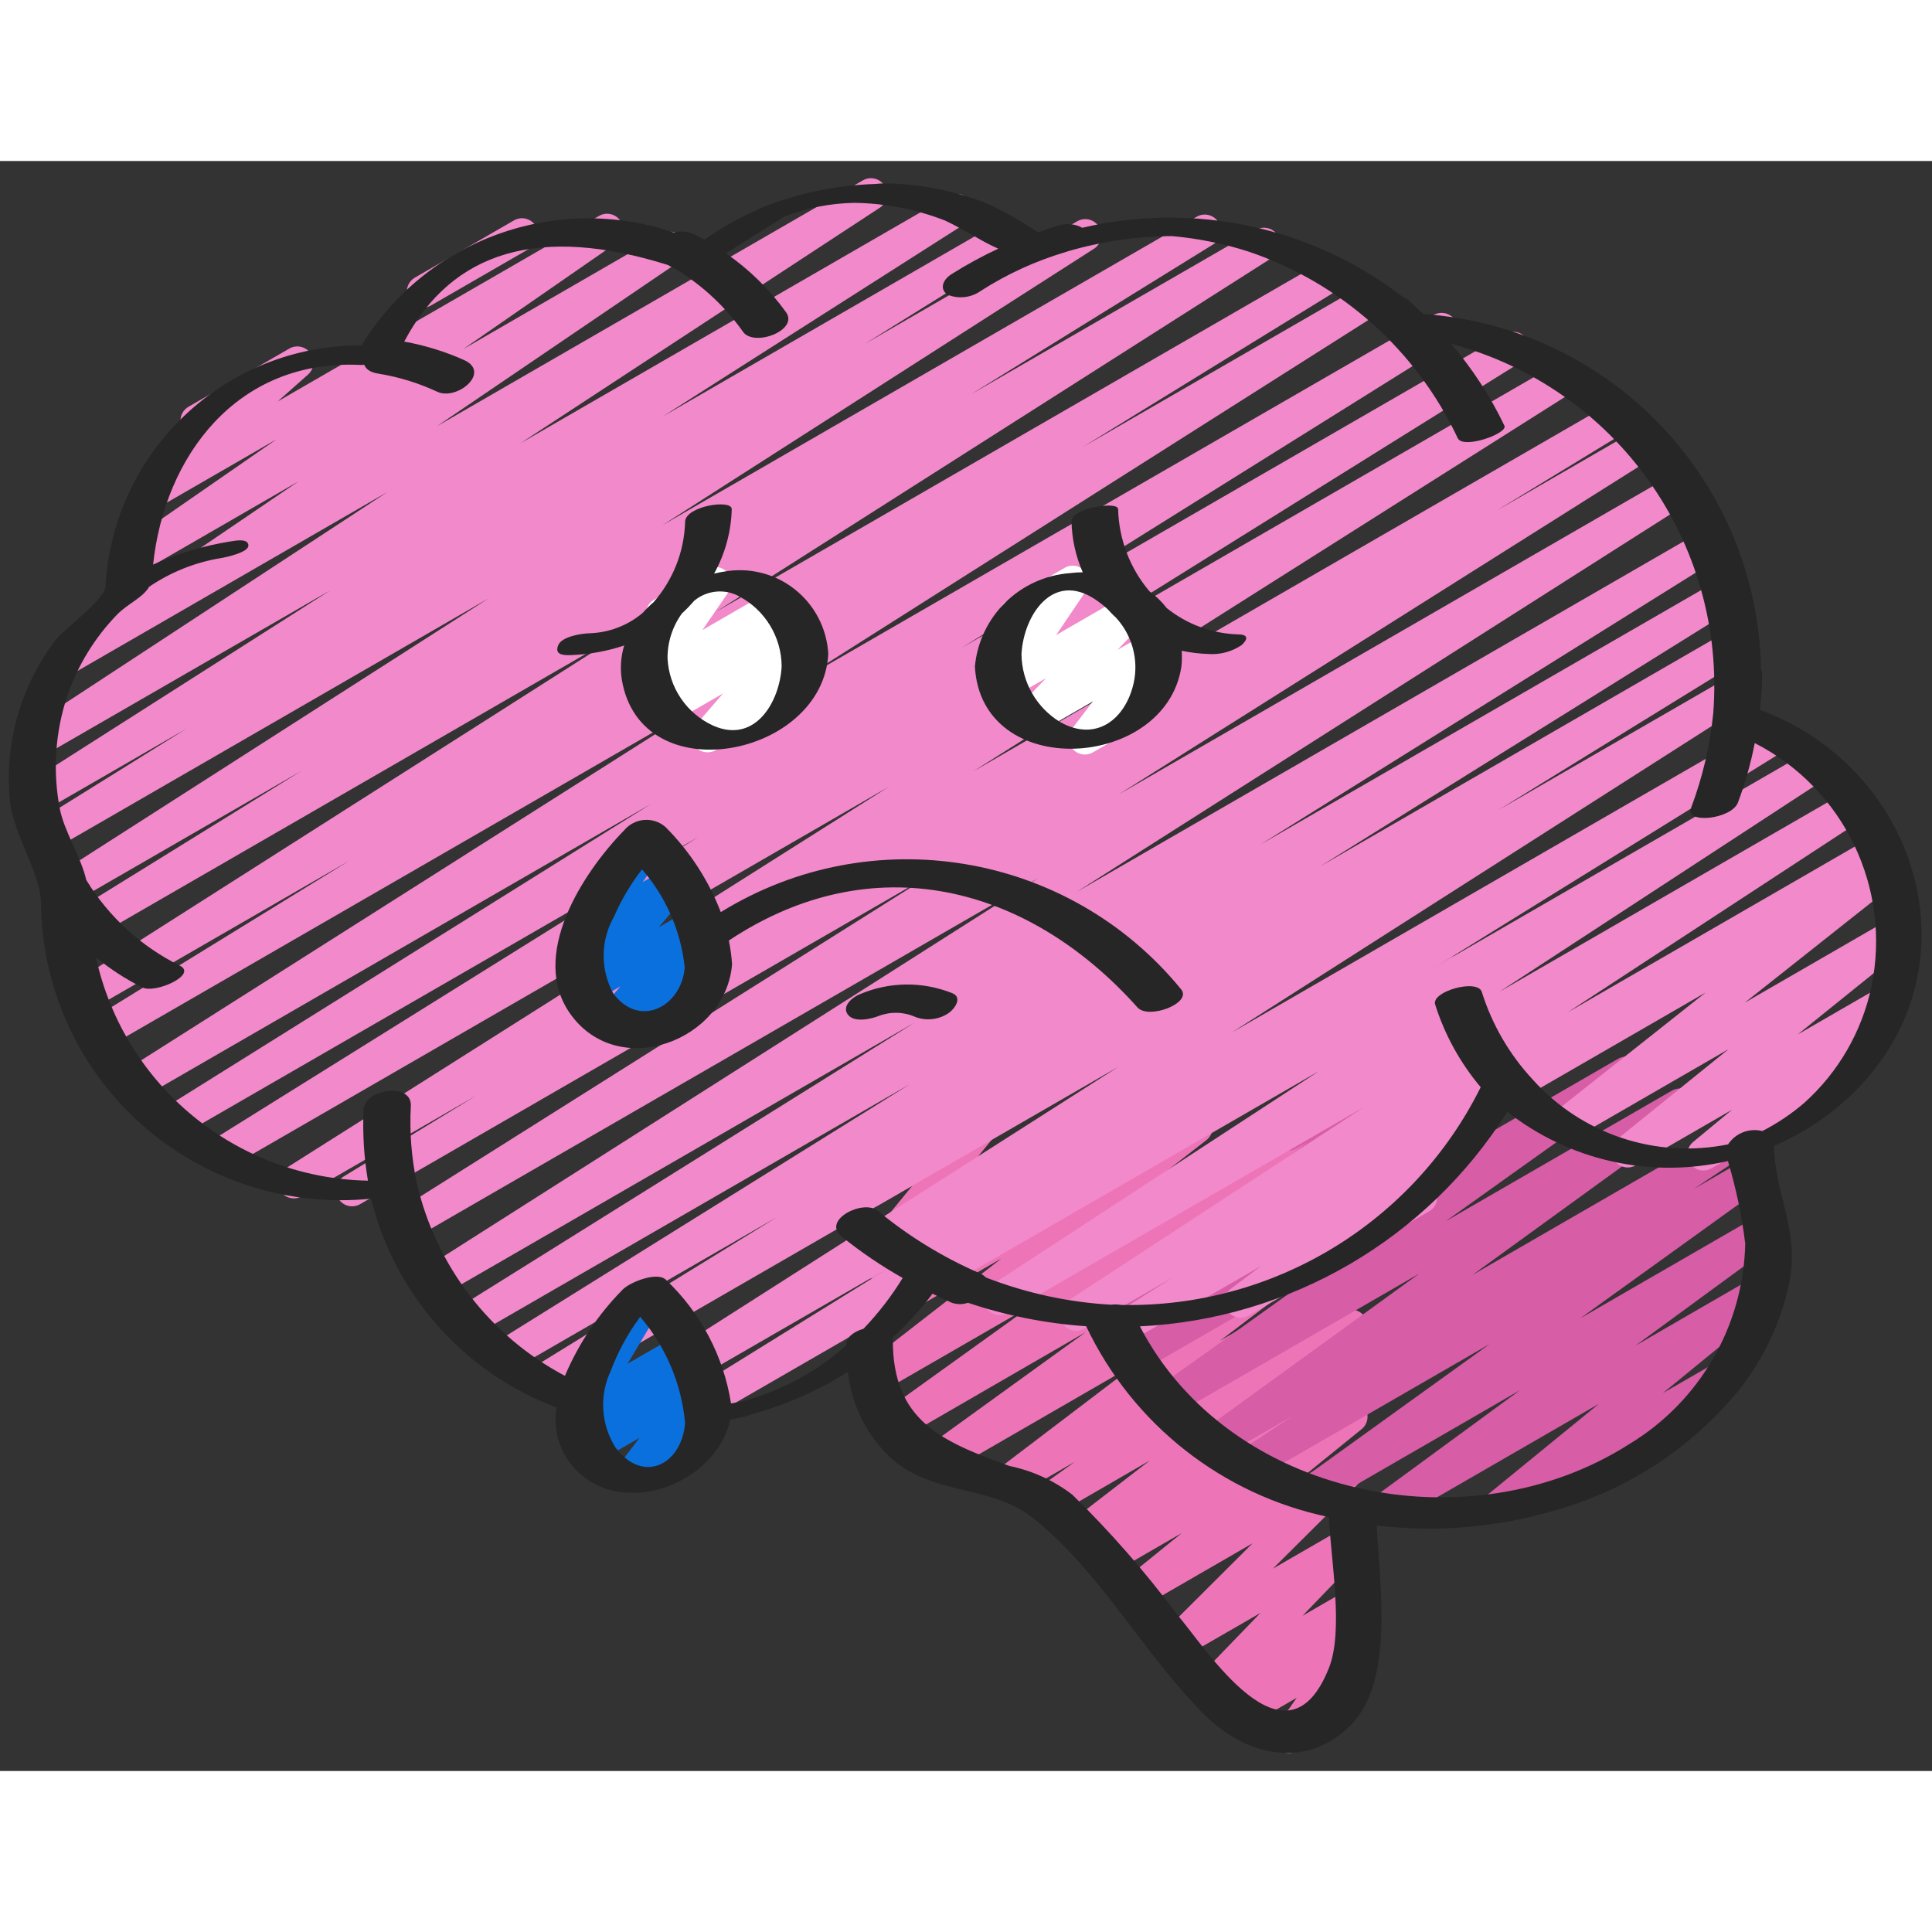 <svg height="512" viewBox="0 0 60 50" width="512" xmlns="http://www.w3.org/2000/svg"><rect x="0" y="0" width="60" height="50" fill="#333333" stroke="none"/><g id="010---Sad-Brain" fill="none"><path id="Path" d="m40.028 49.445c-.186-0-.357-.104-.443-.269-.086-.165-.073-.364.033-.517l.653-.932-1.649.951c-.221.132-.506.075-.659-.132-.153-.207-.124-.496.067-.668l.415-.389-.571.33c-.216.123-.489.069-.642-.127-.153-.196-.139-.474.033-.653l1.879-1.947-2.428 1.4c-.217.121-.49.064-.641-.134s-.133-.476.041-.653l2.784-2.776-3.525 2.035c-.226.129-.513.064-.661-.15-.148-.214-.106-.506.096-.671l1.894-1.534-2.251 1.3c-.23.13-.521.059-.665-.162s-.092-.516.12-.674l.266-.194-.412.237c-.228.131-.518.063-.664-.155-.146-.218-.098-.513.109-.674l2.5-1.929-2.907 1.682c-.231.13-.523.058-.666-.164-.144-.223-.089-.518.125-.675l1.127-.807-1.829 1.055c-.229.133-.521.065-.668-.155-.147-.22-.096-.516.115-.676l4.38-3.331-6.122 3.535c-.23.132-.524.061-.668-.162-.144-.223-.089-.52.125-.676l5-3.614-5.719 3.308c-.231.13-.523.058-.666-.164-.144-.223-.089-.518.125-.675l4.641-3.334-4.7 2.711c-.227.127-.513.058-.658-.158-.145-.216-.101-.507.102-.669l4.256-3.306-3.82 2.206c-.226.128-.512.061-.659-.153-.147-.214-.105-.505.096-.669l2.21-1.779-1.647.951c-.209.119-.473.072-.628-.111-.156-.183-.159-.451-.008-.638l1.689-2.066-1.053.608c-.174.1-.391.086-.551-.035-.16-.121-.232-.326-.183-.521l.28-1.1c-.096-.042-.176-.115-.228-.206-.138-.239-.056-.544.182-.682l.5-.289c.174-.1.391-.087.551.034.16.121.233.326.184.521l-.209.822 2.4-1.383c.209-.12.474-.074.63.11s.159.452.007.639l-1.69 2.065 4.889-2.822c.226-.13.514-.065.662.15.148.215.105.507-.098.672l-2.211 1.78 4.516-2.608c.227-.129.516-.061.662.155.146.217.1.509-.105.672l-4.257 3.304 7.172-4.14c.231-.13.523-.058.666.164.144.223.089.518-.125.675l-4.646 3.332 5.442-3.141c.23-.132.524-.061.668.162.144.223.089.52-.125.676l-5 3.612 4.46-2.574c.228-.13.518-.061.664.158.145.219.097.513-.112.673l-4.385 3.332 3.831-2.211c.231-.13.523-.058.666.164.144.223.089.518-.125.675l-1.128.807.587-.338c.228-.128.516-.059.661.158.145.217.099.51-.107.671l-2.505 1.935 1.951-1.126c.23-.13.521-.059.665.162s.092.516-.12.674l-.413.3c.227-.055.463.055.566.265.104.21.048.464-.134.61l-1.893 1.533 1.329-.768c.217-.122.492-.066.643.133.151.198.133.478-.043.655l-2.79 2.778 2.188-1.263c.216-.123.489-.069.642.127.153.196.139.474-.033.653l-1.878 1.947 1.269-.733c.221-.13.504-.072.656.134s.124.494-.065.666l-.471.441c.181-.049.374.007.5.145.158.172.176.432.042.624l-.741 1.061c.226.001.423.153.481.37.058.218-.036.448-.231.562l-1.615.932c-.075.042-.161.064-.247.063z" fill="#ed75b7"/><path id="Path" d="m43.062 42.326c-.214-.002-.403-.141-.47-.344-.067-.204.004-.427.175-.556l4.433-3.249-6.2 3.581c-.23.129-.521.057-.664-.165-.143-.222-.09-.516.122-.673l5.8-4.176-7.258 4.187c-.234.136-.534.061-.676-.169s-.076-.532.15-.681l1.678-1.111-2.262 1.3c-.23.131-.522.06-.666-.162-.144-.222-.091-.518.122-.675l6.73-4.879-7.64 4.411c-.231.136-.528.065-.673-.16-.145-.225-.087-.525.132-.68l5.885-4.2-6.38 3.682c-.23.126-.518.053-.661-.167-.142-.22-.09-.513.12-.671l5.411-3.869-4.81 2.777c-.228.131-.518.063-.664-.155-.146-.218-.098-.513.109-.674l5.713-4.382-.349.2c-.219.13-.5.075-.654-.128s-.131-.488.054-.664l4.231-4.074c-.049-.214.048-.435.238-.545l.867-.5c.219-.132.502-.077.657.127s.13.491-.057.666l-2.305 2.212 3.427-1.978c.228-.128.516-.059.661.158.145.217.099.51-.107.671l-5.71 4.38 7.058-4.074c.231-.13.523-.058.666.164.144.223.089.518-.125.675l-5.4 3.867 6.481-3.741c.231-.136.528-.065.673.16.145.225.087.525-.132.68l-5.888 4.2 7.014-4.049c.231-.136.528-.066.673.158s.089.524-.129.68l-6.732 4.882 8.015-4.627c.233-.129.526-.052.667.174.14.226.078.523-.141.675l-1.671 1.109 1.738-1c.23-.129.521-.057.664.165.143.222.09.516-.122.673l-5.8 4.177 5.6-3.232c.23-.13.521-.059.665.162s.092.516-.12.674l-4.433 3.246 3.7-2.138c.225-.129.512-.064.659.15.147.214.107.505-.093.67l-3.415 2.792 1.564-.9c.239-.136.543-.053.68.185.137.238.057.542-.18.681l-6.907 3.982c-.225.128-.511.063-.658-.15-.147-.213-.108-.503.091-.669l3.418-2.792-6.339 3.66c-.076.044-.162.066-.25.066z" fill="#d75da6"/><path id="Path" d="m52.9 31.351c-.211 0-.399-.132-.471-.33s-.011-.42.151-.555l1.208-1-2.991 1.726c-.226.127-.511.061-.658-.152-.147-.213-.106-.504.094-.669l3.45-2.789-4.917 2.839c-.227.129-.514.063-.661-.153-.147-.216-.103-.508.1-.671l4.766-3.774-5.819 3.36c-.239.136-.543.053-.68-.185-.137-.238-.057-.542.18-.681l11.739-6.778c.227-.13.515-.063.662.153.147.216.102.509-.102.672l-4.768 3.776 4.536-2.619c.226-.127.511-.061.658.152.147.213.106.504-.094.669l-3.453 2.784 2.541-1.467c.225-.13.512-.066.66.148s.109.505-.091.67l-1.461 1.214c.183.004.353.097.455.25.138.239.056.545-.183.683l-4.6 2.659c-.076.044-.163.068-.251.068z" fill="#f289ca"/><path id="Path" d="m35.359 36.434c-.223-0-.418-.148-.48-.362-.062-.214.026-.443.214-.561l1.324-.835-2.765 1.595c-.233.124-.522.045-.661-.179s-.078-.518.138-.671l9.221-6.033-11.056 6.383c-.235.136-.535.061-.677-.171-.142-.231-.073-.534.154-.681l10.193-6.656-11.616 6.706c-.155.099-.352.104-.512.015-.16-.09-.259-.26-.256-.443s.105-.351.268-.436l27.381-15.81c.235-.145.543-.071.688.164s.071.543-.164.688l-10.188 6.654 10.819-6.246c.234-.129.527-.051.667.176.14.227.076.524-.144.675l-9.222 6.034 9.476-5.471c.236-.143.544-.067.686.17s.067.544-.17.686l-12.251 7.723c.125.218.068.495-.133.647l-2.008 1.514c.119.037.22.118.282.227.138.239.056.544-.182.682l-5.607 3.237c-.229.132-.521.063-.667-.158-.146-.221-.094-.517.117-.675l.945-.712-3.565 2.057c-.076.044-.162.068-.25.068z" fill="#f289ca"/><path id="Path" d="m13.135 4.554c-.226-0-.424-.152-.483-.371-.059-.219.037-.449.233-.562l3.079-1.778c.239-.136.543-.053.68.185.137.238.057.542-.18.681l-3.079 1.778c-.076.044-.162.067-.25.067z" fill="#f289ca"/><path id="Path" d="m21.191 39.443c-.223-.001-.418-.149-.479-.363-.061-.214.027-.443.216-.561l6.851-4.248-8.492 4.9c-.235.135-.535.057-.676-.175-.141-.232-.071-.534.158-.68l15.962-10.185-17.674 10.2c-.236.133-.535.054-.675-.179-.139-.233-.067-.534.162-.679l7.584-4.673-8.258 4.768c-.236.136-.538.058-.678-.176-.14-.234-.068-.537.163-.681l12.909-8.045-13.555 7.825c-.235.127-.529.047-.667-.182-.138-.229-.071-.526.152-.674l14.206-8.875-14.663 8.467c-.235.135-.535.057-.676-.175-.141-.232-.071-.534.158-.68l19.038-12.108-19.4 11.2c-.236.132-.533.053-.673-.178-.139-.231-.07-.531.157-.678l16.7-10.523-17.864 10.315c-.236.131-.534.05-.672-.182s-.067-.532.161-.677l4.134-2.522-5.414 3.125c-.236.143-.544.067-.687-.169s-.067-.544.169-.687l18.726-11.849-20.553 11.866c-.236.136-.538.058-.678-.176-.14-.234-.068-.537.163-.681l15.151-9.448-16.111 9.3c-.236.13-.532.05-.67-.181-.138-.231-.069-.529.156-.676l15.161-9.473-15.83 9.142c-.234.127-.527.048-.666-.18-.138-.228-.073-.524.148-.674l18.185-11.535-18.715 10.804c-.236.128-.53.047-.668-.183-.137-.23-.069-.528.156-.675l8.02-4.936-8.052 4.649c-.236.143-.544.068-.687-.168s-.068-.544.168-.687l17.3-11.016-17.2 9.931c-.236.133-.535.054-.675-.179-.139-.233-.067-.534.162-.679l7.512-4.649-7.082 4.087c-.235.131-.532.053-.671-.177-.14-.23-.072-.529.152-.677l13.406-8.587-13.59 7.846c-.237.142-.544.065-.686-.172-.142-.237-.065-.544.171-.686l4.72-2.94-4.407 2.544c-.235.131-.532.053-.671-.177-.14-.23-.072-.529.152-.677l9.4-5.991-8.865 5.115c-.234.133-.532.057-.673-.173-.141-.229-.075-.529.149-.678l11.155-7.312-9.77 5.641c-.234.147-.543.076-.689-.158-.147-.234-.076-.543.157-.69l7.541-5.124-4.884 2.82c-.232.135-.53.063-.674-.164-.144-.227-.083-.527.139-.68l4.736-3.282-3.752 2.166c-.223.135-.512.075-.664-.137s-.116-.505.083-.673l1.662-1.47c-.104-.042-.19-.117-.245-.214-.138-.239-.056-.545.183-.683l3.132-1.808c.222-.127.504-.065.653.142.149.207.118.494-.072.665l-.942.835 9.961-5.751c.233-.148.542-.078.69.155s.078.542-.155.69l-4.735 3.281 6.193-3.576c.233-.138.534-.065.679.165.144.23.079.533-.148.682l-7.538 5.122 13.228-7.635c.234-.133.532-.057.673.173s.075.529-.149.678l-11.16 7.315 13.31-7.684c.234-.127.527-.048.666.18.138.228.073.524-.148.674l-9.4 5.993 10.464-6.041c.236-.13.532-.05.67.181.138.231.069.529-.156.676l-4.71 2.934 6.6-3.81c.235-.131.532-.053.671.177.14.23.072.529-.152.677l-13.408 8.589 16.587-9.577c.237-.142.544-.064.686.173.142.237.064.544-.173.686l-7.515 4.651 8.839-5.1c.236-.143.544-.068.687.168s.068.544-.168.687l-17.293 11.009 18.935-10.933c.153-.091.344-.094.5-.007.156.087.254.251.256.429.002.179-.091.345-.244.436l-8.032 4.944 8.7-5.022c.236-.143.544-.067.687.169s.067.544-.169.687l-18.196 11.539 19.863-11.467c.236-.136.538-.058.678.176.14.234.068.537-.163.681l-15.144 9.463 16.857-9.733c.236-.136.538-.058.678.176.14.234.068.537-.163.681l-15.164 9.455 16.328-9.427c.235-.129.53-.05.669.179.139.229.072.528-.152.676l-18.722 11.847 19.842-11.459c.154-.091.344-.094.5-.006s.253.251.256.43c.002.179-.091.345-.245.436l-4.1 2.5 4.469-2.581c.236-.143.544-.067.686.17s.067.544-.17.686l-16.711 10.534 17.209-9.935c.236-.143.544-.068.687.168.143.236.068.544-.168.687l-19.04 12.111 19.412-11.21c.237-.142.544-.065.686.172.142.237.065.544-.172.686l-14.209 8.875 14.244-8.223c.236-.136.538-.058.678.176.14.234.068.537-.163.681l-12.915 8.05 12.6-7.278c.237-.141.544-.064.685.173s.064.544-.173.685l-7.569 4.666 7.147-4.126c.235-.131.532-.053.671.177.14.23.072.529-.152.677l-15.953 10.185 16.664-9.621c.237-.142.544-.065.686.172.142.237.065.544-.172.686l-26.307 16.308c.015.192-.082.375-.249.471l-7.437 4.293c-.076.044-.162.067-.25.067z" fill="#f289ca"/><path id="Path" d="m21.969 18.363c-.196 0-.374-.114-.455-.292-.081-.178-.051-.388.077-.536l.865-1-1.6.923c-.22.12-.495.058-.642-.144-.148-.202-.123-.482.057-.656l.141-.128-.011.007c-.203.117-.459.079-.618-.093-.159-.172-.177-.431-.044-.624l.868-1.263c-.193.013-.378-.082-.478-.248-.067-.115-.085-.251-.051-.38.034-.128.118-.238.233-.304l1.649-.951c.203-.117.459-.079.618.093.159.172.177.431.044.624l-.808 1.175 2.172-1.254c.22-.12.495-.058.642.144.148.202.123.482-.057.656l-.141.129.11-.064c.212-.123.481-.075.637.114.156.189.152.463-.009.647l-.865.995.273-.158c.155-.091.346-.092.502-.002.156.089.251.255.251.435-0.0.179-.097.345-.253.434l-2.857 1.659c-.076.042-.163.064-.25.063z" fill="#fff"/><path id="Path" d="m33.692 18.433c-.189 0-.363-.107-.447-.276s-.066-.372.047-.524l.65-.851-1.764 1.018c-.215.124-.489.072-.643-.124-.154-.195-.14-.474.031-.654l.919-.961-1.056.609c-.202.116-.457.078-.616-.092-.159-.17-.179-.427-.049-.62l.936-1.388c-.244.096-.521-.013-.634-.25-.113-.237-.024-.52.204-.65l1.795-1.036c.202-.117.458-.079.617.091.159.171.179.429.048.622l-.93 1.374 2.209-1.275c.216-.125.49-.071.644.124.154.196.14.475-.033.655l-.919.961.907-.524c.207-.12.469-.078.627.102.158.18.167.446.021.635l-.765 1c.224.005.417.159.473.376s-.041.445-.235.557l-1.788 1.033c-.076.044-.161.068-.249.068z" fill="#fff"/><path id="Path" d="m19 27.193c-.196-0-.375-.116-.455-.295-.081-.179-.049-.389.081-.536l.645-.73-.811.469c-.211.122-.479.074-.634-.113-.156-.187-.154-.459.003-.644l.95-1.118-.322.186c-.204.117-.462.076-.62-.098s-.173-.435-.036-.626l1.289-1.8-.012-.021c-.138-.239-.056-.545.183-.683l.66-.381c.204-.117.462-.076.62.098s.173.435.036.626l-.62.867.821-.474c.211-.122.479-.074.634.113.156.187.154.459-.003.644l-.948 1.117.971-.561c.212-.123.483-.073.638.117.155.19.149.465-.014.648l-.646.73.306-.177c.239-.136.543-.053.68.185.137.238.057.542-.18.681l-2.966 1.712c-.076.043-.162.065-.25.064z" fill="#0970de"/><path id="Path" d="m19.574 41.355c-.189 0-.363-.107-.447-.276s-.066-.372.047-.524l.685-.9-1.316.76c-.216.125-.491.071-.644-.126s-.138-.476.035-.655l.518-.532-.131.075c-.197.114-.446.08-.606-.082-.16-.162-.19-.412-.073-.608l1.509-2.524c-.029-.03-.055-.064-.076-.1-.066-.115-.084-.252-.05-.38.035-.128.119-.237.234-.303l.662-.382c.197-.114.447-.08.607.082.16.162.19.412.072.608l-1.108 1.862 1.585-.915c.216-.125.491-.071.644.126s.138.476-.035.655l-.519.533.371-.214c.206-.119.468-.076.626.103.157.179.166.445.021.634l-.686.9.071-.041c.155-.099.352-.104.512-.015.16.09.259.26.256.443s-.105.351-.268.436l-2.246 1.3c-.077.042-.163.062-.25.059z" fill="#0970de"/><g fill="#262626"><path id="Path" d="m4.53 25.62c.307 0 1.638-.588.94-.588-.307 0-1.638.588-.94.588z"/><path id="Shape" d="m36.688 15.71c.02-.166.023-.333.01-.5.275.058.554.092.835.1.362.026.723-.071 1.024-.274.178-.161.238-.326-.09-.334-.814-.021-1.599-.308-2.234-.818-.153-.199-.334-.375-.537-.522-.605-.714-.948-1.614-.972-2.55-.007-.262-1.46-.035-1.448.388.014.542.132 1.076.349 1.573-.13 0-.259.009-.388.025-1.563.114-2.814 1.34-2.961 2.9.193 3.584 5.916 3.22 6.412.012zm-2.672-2.093c.134.09.262.191.381.3.083.089.164.178.255.259.505.543.713 1.299.558 2.024-.246 1.123-1.159 1.862-2.287 1.223-.739-.448-1.193-1.248-1.2-2.112.066-1.204.97-2.579 2.293-1.694z"/><path id="Shape" d="m22.735 24.947c-.016-.248-.05-.495-.1-.738 4.451-2.958 9.279-1.743 12.692 2.079.346.386 1.731-.142 1.344-.576-3.493-4.26-9.599-5.28-14.286-2.385-.383-.994-.97-1.896-1.723-2.649-.182-.156-.418-.233-.656-.214s-.46.132-.615.314c-1.3 1.329-2.974 3.915-1.669 5.724 1.498 2.075 4.821.817 5.013-1.555zm-3.664-1.483c.226-.523.518-1.015.868-1.464.746.855 1.209 1.921 1.326 3.05-.1 1.209-1.4 1.9-2.217.806-.41-.747-.401-1.653.023-2.392z"/><path id="Shape" d="m1.276 23.194c.064 2.591 1.205 5.038 3.149 6.752s4.514 2.541 7.092 2.281c.004.009.009.018.014.026.739 2.968 2.89 5.383 5.754 6.459-.122.714.109 1.443.62 1.957 1.521 1.518 4.373.352 4.773-1.588.063-.012.126-.016.188-.029.184-.035.364-.084.539-.149 1.034-.287 2.021-.725 2.927-1.3.105.97.536 1.875 1.222 2.568 1.328 1.315 3.147.894 4.513 1.964 2.075 1.624 3.474 4.269 5.352 6.13 1.277 1.264 3.162 1.723 4.556.283 1.3-1.349.89-4.211.779-6.171 1.813.214 3.65.067 5.406-.433 2.296-.615 4.341-1.936 5.846-3.776.759-.958 1.29-2.077 1.55-3.271.356-1.7-.434-2.736-.461-4.31.825-.353 1.586-.842 2.251-1.445 4.211-3.838 2.355-10.246-2.69-12.095.04-.373.066-.749.071-1.13-.003-.042-.015-.083-.036-.12-.1-5.841-4.649-10.636-10.477-11.044-.04-.036-.082-.067-.123-.1-.137-.127-.265-.262-.408-.383-.032-.021-.068-.034-.106-.04-2.827-2.183-6.488-2.975-9.965-2.156-.221-.122-.481-.148-.722-.074-.221.065-.436.14-.652.216-.495-.334-1.015-.63-1.556-.884-.019-.005-.038-.008-.058-.011-.014-.007-.011-.017-.029-.024-.997-.388-2.056-.591-3.126-.6-.095-0-.189.005-.283.016-1.177.037-2.34.274-3.438.7-.094.035-.186.077-.274.124-.563.248-1.099.551-1.6.907-.1-.055-.205-.115-.31-.166-.2-.091-.425-.111-.638-.058-3.656-1.243-7.685.214-9.7 3.507-4.211-.02-7.703 3.258-7.947 7.462.02.41-1.3 1.355-1.539 1.669-1.092 1.423-1.605 3.207-1.434 4.992.11 1.11 1.021 2.331.97 3.344zm17.831 16.748c-.447-.716-.499-1.61-.138-2.373.225-.598.532-1.161.913-1.674.796.928 1.283 2.082 1.394 3.3-.106 1.305-1.322 1.905-2.169.747zm22.164 6.858c-1.343 3.385-3.855-.675-4.72-1.665-.985-1.322-2.072-2.566-3.251-3.718-.574-.439-1.239-.743-1.947-.889-2.126-.766-3.626-1.409-3.626-3.91 0-.026-.015-.042-.019-.065.46-.418.879-.879 1.252-1.376.2.1.4.194.6.282.162.056.338.056.5 0 1.188.398 2.422.643 3.672.729 1.446 3.047 4.236 5.241 7.539 5.927.065 1.385.459 3.53 0 4.685zm12.929-13.176c-.056 2.554-1.414 4.902-3.6 6.223-4.994 3.193-12.442 1.653-15.2-3.656 4.664-.223 8.925-2.712 11.411-6.664 1.935 1.52 4.453 2.083 6.851 1.53.252.839.432 1.698.538 2.567zm-52.108-17.019c.321-.937.844-1.792 1.531-2.505.342-.356.81-.531 1.008-.876.67-.457 1.431-.761 2.231-.892.152-.024.851-.174.852-.388 0-.241-.425-.15-.576-.126-.822.132-1.624.373-2.383.716.351-3.348 2.594-6.392 6.443-6.2.032 0 .078 0 .116-.005.046.129.175.234.437.275.634.102 1.251.292 1.832.564.61.28 1.672-.6.834-.984-.595-.267-1.221-.46-1.863-.575 1.492-2.83 4.218-3.624 8.177-2.383.1.056.209.107.311.167.8.495 1.493 1.146 2.036 1.914.341.477 1.734-.05 1.334-.61-.513-.711-1.143-1.329-1.864-1.828l1.811-1.144c.693-.268 1.429-.412 2.172-.425.965.013 1.919.199 2.818.549.689.324 1.15.661 1.655.873-.505.235-.994.502-1.465.8-.235.15-.387.444-.109.631.341.139.73.094 1.03-.119.821-.528 1.714-.935 2.65-1.211.012 0 .029-.011.042-.015 1.055-.31 2.148-.47 3.248-.475.804.071 1.597.231 2.365.477 2.869.966 5.219 3.061 6.508 5.8.165.349 1.563-.147 1.449-.389-.439-.917-.996-1.772-1.657-2.544 5.13 1.36 8.556 6.192 8.141 11.483-.101 1.001-.332 1.984-.686 2.925-.2.524 1.26.354 1.454-.162.225-.6.399-1.217.522-1.846 2.771 1.416 4.255 4.508 3.625 7.555-.294 1.399-1.026 2.667-2.09 3.621-.397.341-.834.634-1.3.873-.406-.102-.832.063-1.063.413-2.237.454-4.546-.312-6.068-2.013-.723-.777-1.263-1.707-1.581-2.72-.132-.422-1.575-.016-1.449.388.297.942.778 1.815 1.415 2.57-2.099 4.226-6.449 6.86-11.166 6.762-.105-.018-.212-.02-.317-.007-1.331-.076-2.642-.362-3.885-.846-.055-.057-.122-.102-.195-.132-1.139-.495-2.203-1.147-3.16-1.938-.454-.371-1.747.288-1.128.794.596.483 1.232.915 1.9 1.292-.348.567-.756 1.096-1.217 1.577-.291.086-.54.262-.54.5v.021c-.939.835-2.064 1.434-3.28 1.749-.1.019-.2.032-.294.049-.231-1.466-.941-2.815-2.018-3.836-.268-.273-1.121.071-1.34.294-.765.773-1.376 1.684-1.8 2.685-2.337-1.236-4.019-3.43-4.605-6.008-.163-.779-.224-1.576-.181-2.371.041-.748-1.432-.539-1.467.112-.034.738.011 1.478.135 2.206-4.082-.079-7.576-2.948-8.447-6.936.444.365.927.679 1.441.936.4.2 1.735-.4 1.158-.681-1.198-.594-2.204-1.515-2.9-2.657-.165-.727-.688-1.506-.824-2.226-.221-1.167-.14-2.371.237-3.498z"/><path id="Path" d="m29.571 25.843c-.923-.369-1.954-.357-2.868.034-.226.09-.569.366-.373.63s.725.138.966.042c.367-.139.775-.127 1.133.035.343.128.726.083 1.03-.121.178-.121.452-.486.112-.62z"/><path id="Shape" d="m17.7 15.346c.573-.017 1.141-.118 1.685-.3-.104.342-.13.704-.074 1.057.581 3.528 6.24 2.413 6.412-.792-.043-.79-.423-1.523-1.045-2.013-.621-.489-1.423-.688-2.201-.544-.1.012-.2.04-.3.06.341-.613.529-1.299.548-2 .009-.32-1.435-.1-1.448.388-.025.922-.372 1.806-.98 2.5-.12.102-.233.213-.337.332-.466.393-1.051.616-1.66.633-.246.007-.852.1-.963.369s.094.317.363.31zm5.262-1.822c.803.428 1.307 1.261 1.313 2.17-.061 1.121-.834 2.413-2.124 1.842-.829-.376-1.377-1.185-1.42-2.094-.003-.5.154-.988.448-1.392.134-.123.26-.253.378-.391.396-.331.954-.385 1.406-.135z"/></g></g></svg>